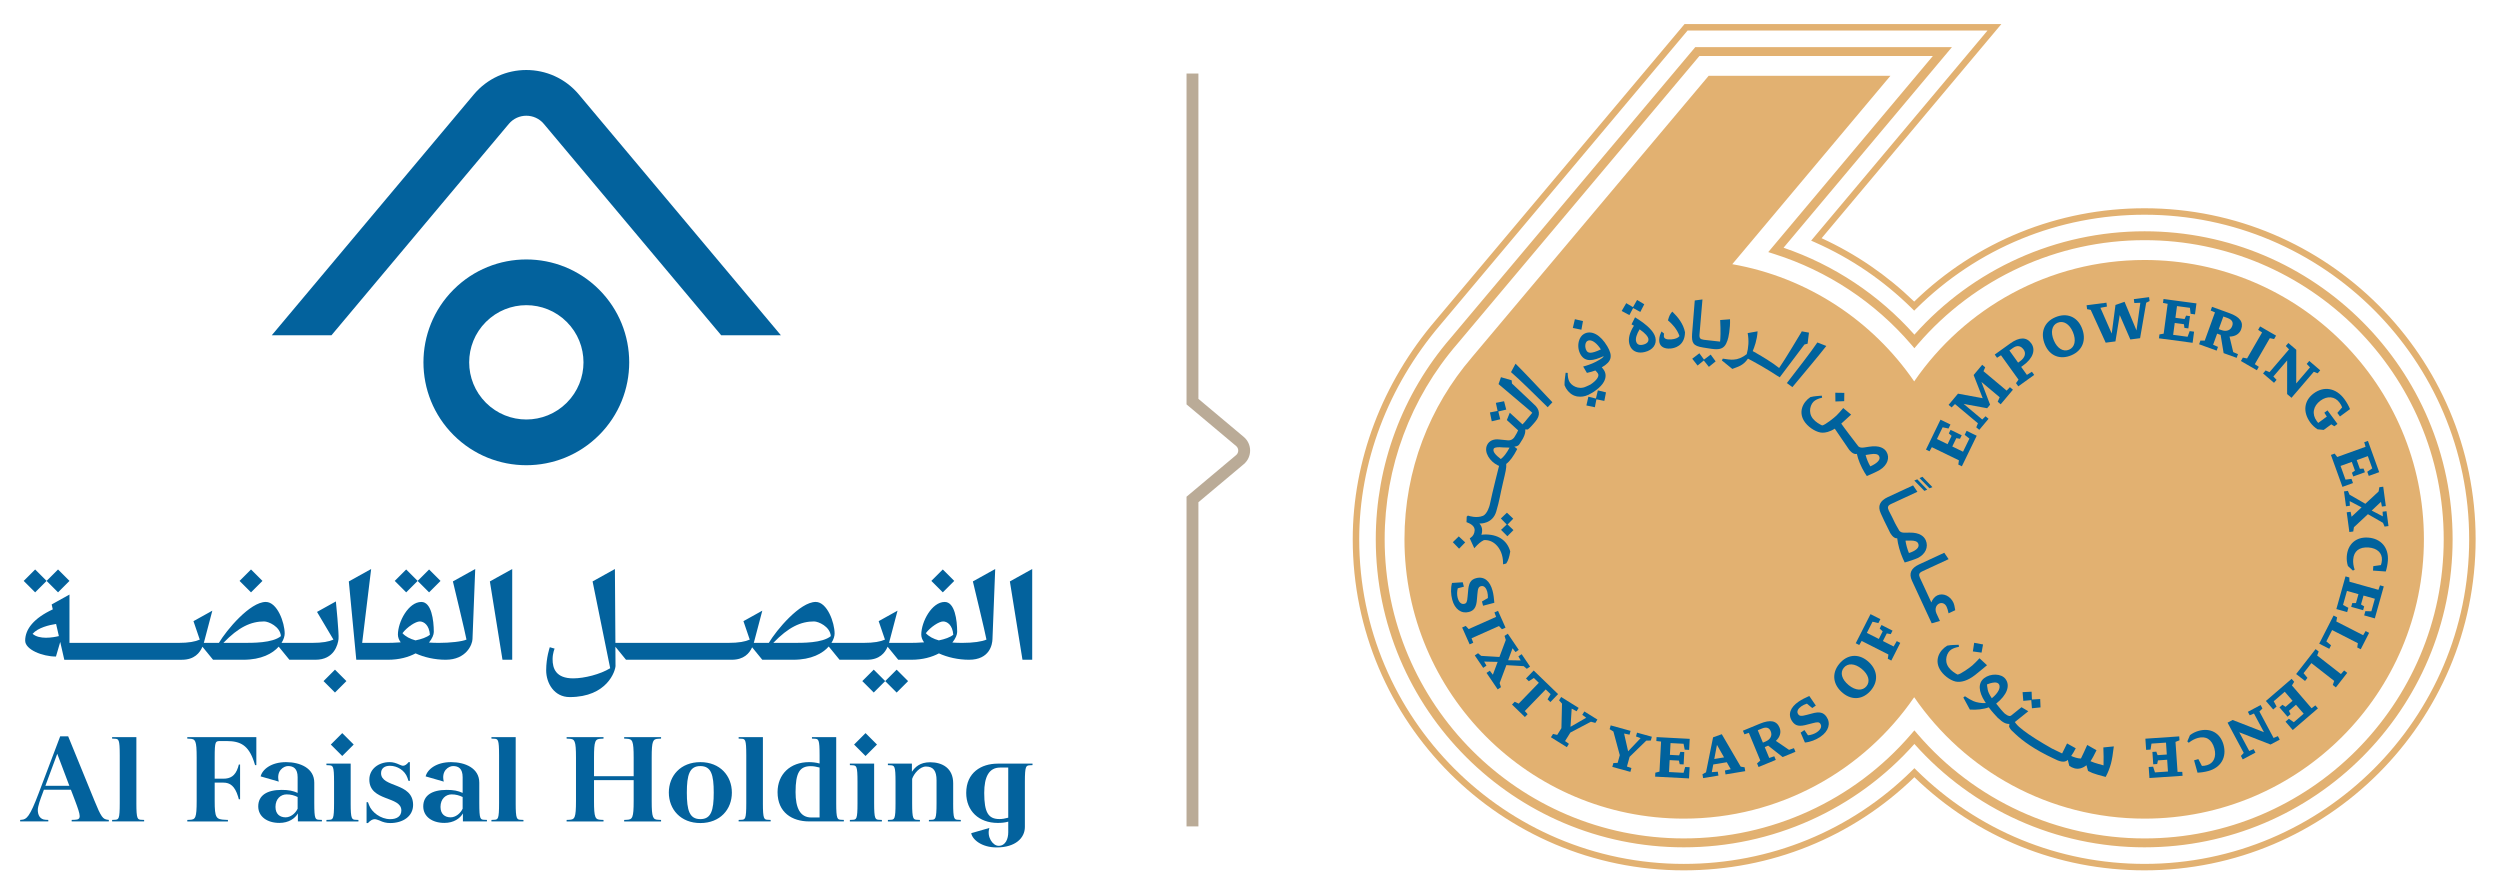 <?xml version="1.0" encoding="UTF-8"?>
<svg id="Logo_Lockup" xmlns="http://www.w3.org/2000/svg" xmlns:xlink="http://www.w3.org/1999/xlink" version="1.1" viewBox="0 0 2693.69 959.64">
  <!-- Generator: Adobe Illustrator 29.8.1, SVG Export Plug-In . SVG Version: 2.1.1 Build 2)  -->
  <defs>
    <style>
      .st0 {
        fill: url(#linear-gradient2);
      }

      .st1 {
        fill: url(#linear-gradient1);
      }

      .st2 {
        fill: #00629d;
      }

      .st3 {
        fill: #03629d;
      }

      .st4 {
        fill: url(#linear-gradient);
      }

      .st5 {
        fill: #e2b171;
      }

      .st6 {
        fill: #baab97;
      }
    </style>
    <linearGradient id="linear-gradient" x1="2104.8" y1="310.17" x2="2104.8" y2="310.17" gradientTransform="translate(0 957.46) scale(1 -1)" gradientUnits="userSpaceOnUse">
      <stop offset="0" stop-color="#b58d5b"/>
      <stop offset=".28" stop-color="#907140"/>
      <stop offset=".42" stop-color="#be965d"/>
      <stop offset=".56" stop-color="#e5b576"/>
      <stop offset=".63" stop-color="#f4c280"/>
      <stop offset=".71" stop-color="#e2b374"/>
      <stop offset=".88" stop-color="#b58f57"/>
      <stop offset="1" stop-color="#907140"/>
    </linearGradient>
    <linearGradient id="linear-gradient1" x1="2059.06" y1="355.47" x2="2059.06" y2="355.47" gradientTransform="translate(0 957.46) scale(1 -1)" gradientUnits="userSpaceOnUse">
      <stop offset="0" stop-color="#b58d5b"/>
      <stop offset=".28" stop-color="#907140"/>
      <stop offset=".42" stop-color="#be965d"/>
      <stop offset=".56" stop-color="#e5b576"/>
      <stop offset=".63" stop-color="#f4c280"/>
      <stop offset=".71" stop-color="#e2b374"/>
      <stop offset=".88" stop-color="#b58f57"/>
      <stop offset="1" stop-color="#907140"/>
    </linearGradient>
    <linearGradient id="linear-gradient2" x1="1652.68" y1="501.33" x2="1652.68" y2="501.33" gradientTransform="translate(0 957.46) scale(1 -1)" gradientUnits="userSpaceOnUse">
      <stop offset="0" stop-color="#b58d5b"/>
      <stop offset=".28" stop-color="#907140"/>
      <stop offset=".42" stop-color="#be965d"/>
      <stop offset=".56" stop-color="#e5b576"/>
      <stop offset=".63" stop-color="#f4c280"/>
      <stop offset=".71" stop-color="#e2b374"/>
      <stop offset=".88" stop-color="#b58f57"/>
      <stop offset="1" stop-color="#907140"/>
    </linearGradient>
  </defs>
  <g>
    <g>
      <path class="st3" d="M101.37,861.74l-27.9-68.33h-8.63l-23.04,60.92c-9.84,26.15-13.21,28.57-18.61,28.97l-1.48.14v1.62h30.33v-1.62l-2.83-.14c-6.19-.26-8.49-5.23-8.49-10.48,0-4.07,2.78-11.76,4.93-17.41l1.66-4.49h29.08l4.48,11.75c6.34,16.85,7.01,20.36-.13,20.62l-3.51.14v1.62h40.03v-1.62l-1.08-.14c-5.25-.66-7.01-2.29-14.83-21.56h.02ZM74.73,846.69h-25.84l12.8-34.53,13.04,34.53h0Z"/>
      <path class="st3" d="M146.94,865.39v-71.16h-26.14v1.6l2.7.14c4.45.14,5.53.54,5.53,17.93v51.49c0,17.38-1.08,17.78-5.53,17.92l-2.7.14v1.62h34.5v-1.62l-2.7-.14c-4.45-.14-5.67-.54-5.67-17.92h0Z"/>
      <path class="st3" d="M201.81,795.84l2.82.14c5.93.28,7.28,1.89,7.28,20.35v46.64c0,18.47-1.35,20.08-7.28,20.35l-2.82.14v1.62h43.79v-1.62l-2.82-.14c-9.98-.4-11.46-1.88-11.46-20.35v-19.71h9.43c7.15,0,12.27,3.68,15.77,15l.82,2.96h1.34v-37.46h-1.34l-.82,2.96c-3.1,9.7-8.63,12.3-15.77,12.3h-9.43v-22.69c0-18.19.8-17.85,6.47-17.85h6.61c14.82,0,23.18,4.79,28.97,21.36l1.48,4.59h1.35v-30.19h-74.4v1.6h.01Z"/>
      <path class="st3" d="M377.85,865.39v-42.6h-26.14v1.63l2.7.13c4.45.28,5.53.54,5.53,17.93v22.92c0,17.38-1.08,17.78-5.53,17.92l-2.7.14v1.62h34.5v-1.62l-2.7-.14c-4.45-.14-5.67-.54-5.67-17.92h.01Z"/>
      <rect class="st3" x="360.04" y="793.52" width="17.44" height="17.44" transform="translate(-459.26 495.72) rotate(-45)"/>
      <path class="st3" d="M410.59,833.08c0-4.99,3.5-7.96,9.57-7.96,7.71,0,16.07,4.82,18.89,13.04l1.08,3.23h1.49v-20.21h-1.35c-2.02,2.56-4.17,3.9-5.93,3.9-1.22,0-2.29-.54-3.64-1.08-4.05-1.88-7.15-2.82-10.92-2.82-11.72,0-21.83,7.27-21.83,18.86,0,23.72,34.5,17.53,34.5,33.15,0,6.34-4.85,9.44-12,9.44-10.41,0-20-7.63-22.78-15.08l-1.22-3.23h-1.48v22.5h1.48c2.57-2.83,4.99-4.17,7.28-4.17,1.48,0,2.96.66,4.99,1.34,4.17,2.02,7.67,2.83,11.72,2.83,13.74,0,24.66-7.28,24.66-19.55,0-24.66-34.52-18.29-34.52-34.19h.01Z"/>
      <path class="st3" d="M516.42,865.39v-22.12c0-15.62-15.23-22.09-30.47-22.09-16.04,0-25.52,7.96-27.34,15.36l19.56,5.63c-2.96-11.75,5.33-16.76,9.98-16.76,5.8,0,10.34,2.63,10.34,12.06v16.85c-5.12-2.29-9.7-3.23-17.25-3.23-15.77,0-25.2,5.93-25.2,17.79,0,11.05,9.7,17.79,22.78,17.79,10.25,0,16.98-4.99,19.95-10.24v8.63h25.88v-1.62l-2.7-.14c-4.45-.14-5.53-.54-5.53-17.92h0ZM498.49,871.37c-2.56,5.39-7.81,9.29-12.94,9.29-6.07,0-10.92-3.38-10.92-11.23,0-8.86,5.8-13.5,12-13.5,4.59,0,8.22,1.08,11.86,2.82v12.62h0Z"/>
      <path class="st3" d="M338.62,865.39v-22.12c0-15.62-15.23-22.09-30.47-22.09-16.04,0-25.52,7.96-27.34,15.36l19.56,5.63c-2.96-11.75,5.33-16.76,9.98-16.76,5.8,0,10.34,2.63,10.34,12.06v16.85c-5.12-2.29-9.7-3.23-17.25-3.23-15.77,0-25.2,5.93-25.2,17.79,0,11.05,9.7,17.79,22.78,17.79,10.25,0,16.98-4.99,19.95-10.24v8.63h25.88v-1.62l-2.7-.14c-4.45-.14-5.53-.54-5.53-17.92h0ZM320.69,871.37c-2.56,5.39-7.81,9.29-12.94,9.29-6.07,0-10.92-3.38-10.92-11.23,0-8.86,5.8-13.5,12-13.5,4.59,0,8.22,1.08,11.86,2.82v12.62h0Z"/>
      <path class="st3" d="M555.65,865.39v-71.16h-26.14v1.6l2.7.14c4.45.14,5.53.54,5.53,17.93v51.49c0,17.38-1.08,17.78-5.53,17.92l-2.7.14v1.62h34.5v-1.62l-2.7-.14c-4.45-.14-5.67-.54-5.67-17.92h.01Z"/>
      <path class="st3" d="M672.52,795.84l2.82.14c6.07.28,7.42,1.89,7.42,20.35v19.99h-42.73v-19.99c0-18.45,1.34-20.07,7.41-20.35l2.83-.14v-1.6h-39.76v1.6l2.82.14c5.93.28,7.28,1.89,7.28,20.35v46.64c0,18.47-1.35,20.08-7.28,20.35l-2.82.14v1.62h39.76v-1.62l-2.83-.14c-6.07-.26-7.41-1.88-7.41-20.35v-22.41h42.73v22.41c0,18.47-1.35,20.08-7.42,20.35l-2.82.14v1.62h39.76v-1.62l-2.83-.14c-5.93-.26-7.27-1.88-7.27-20.35v-46.64c0-18.45,1.34-20.07,7.27-20.35l2.83-.14v-1.6h-39.76v1.6Z"/>
      <path class="st3" d="M754.61,821.19c-21.29,0-33.96,14.68-33.96,32.75s12.68,32.88,33.96,32.88,33.96-14.69,33.96-32.76-12.66-32.87-33.96-32.87ZM754.61,882.58c-11.72,0-14.56-9.38-14.56-28.52s2.83-28.63,14.56-28.63,14.42,9.37,14.42,28.63-2.82,28.52-14.42,28.52Z"/>
      <path class="st3" d="M822.01,865.39v-71.16h-26.14v1.6l2.7.14c4.45.14,5.53.54,5.53,17.93v51.49c0,17.38-1.08,17.78-5.53,17.92l-2.7.14v1.62h34.5v-1.62l-2.7-.14c-4.45-.14-5.67-.54-5.67-17.92h.01Z"/>
      <path class="st3" d="M901,865.39v-71.16h-26.14v1.6l2.7.14c4.45.14,5.53.54,5.53,17.93v8.76c-3.91-1.08-7.82-1.48-11.32-1.48-20.36,0-33.96,13.06-33.96,32.35,0,21.96,15.76,31.53,33.96,31.53h37.46v-1.62l-2.7-.14c-4.31-.14-5.53-.54-5.53-17.92h0ZM883.08,880.82h-8.9c-12,0-16.98-10.18-16.98-27.29,0-21.04,4.44-28.01,16.44-28.01,2.97,0,5.93.54,9.44,1.49v53.81Z"/>
      <rect class="st3" x="923.87" y="793.52" width="17.44" height="17.44" transform="translate(-294.12 894.41) rotate(-45)"/>
      <path class="st3" d="M941.86,865.39v-42.6h-26.15v1.63l2.7.13c4.45.28,5.53.54,5.53,17.93v22.92c0,17.38-1.08,17.78-5.53,17.92l-2.7.14v1.62h34.5v-1.62l-2.7-.14c-4.44-.14-5.65-.54-5.65-17.92h0Z"/>
      <path class="st3" d="M1027.03,865.39v-21.44c0-16.17-11.58-22.64-24.8-22.64-11.18,0-16.27,5.32-19.67,10.24v-8.76h-25.88v1.63l2.7.13c4.45.28,5.53.54,5.53,17.93v22.92c0,17.38-1.08,17.78-5.53,17.92l-2.7.14v1.62h34.5v-1.62l-2.7-.14c-4.45-.14-5.67-.54-5.67-17.92v-26.19c1.97-5.82,8.42-13.3,14.89-13.3,7.95,0,11.4,4.71,11.4,14.81v24.67c0,17.38-1.22,17.78-5.53,17.92l-2.7.14v1.62h34.36v-1.62l-2.7-.14c-4.45-.14-5.53-.54-5.53-17.92h.03Z"/>
      <path class="st3" d="M1075.04,822.79c-17.79,0-33.96,9.7-33.96,31.54,0,19.41,13.6,32.35,33.96,32.35,3.77,0,7.41-.28,11.32-1.35v11.47c0,6.81-2.73,14.56-10.35,14.56-6.36,0-13.04-9.69-9.98-19.26l-19.56,5.63c1.12,6.62,10.91,15.36,27.34,15.36,20.22,0,30.47-10.09,30.47-22.09v-48.53c0-17.39,1.22-17.65,5.53-17.93l2.7-.13v-1.63h-37.47ZM1086.36,881.04c-3.51.94-6.34,1.48-9.44,1.48-12,0-16.44-7.02-16.44-28.18,0-17.11,4.98-27.31,17.11-27.31h8.76v54.01h0Z"/>
      <polygon class="st3" points="1112.18 710.87 1112.18 613.1 1088.11 626.47 1101.69 710.87 1112.18 710.87"/>
      <path class="st3" d="M663.19,717.04c0-1.51-.05-9.4-.12-20.2l11.44,14.03h113.91c13.15,0,19.05-6.97,21.99-13.41l10.94,13.41h33.28c19.78,0,31.81-6.86,38.31-14.28l11.65,14.28h29.54c13.58,0,19.42-7.43,22.26-14.03l11.45,14.03h14.15c12.19,0,22.06-2.84,29.68-6.86,9.18,4.19,20.72,6.86,32.41,6.86,22.35,0,25.14-16.51,25.29-22.27.16-5.92,2.94-75.51,2.94-75.51l-24.06,13.37s13.8,57.29,14.64,62.69c-4.83,2.13-14.18,3.54-26.13,3.54-3.74,0-7.27-.12-10.61-.36,3.45-4.33,5.17-8.51,5.17-11.39,0-12.97-2.58-32.36-13.42-32.36-13.88,0-25.25,21.36-25.25,35.19,0,2.84,1.09,5.66,3.01,8.34-5.75.44-11.08.58-14.9.58h-22.86c.48-1.63.81-3.05,1.09-4.09,1.48-5.57,8.08-30.63,8.08-30.63l-20.33,11.3,6.78,19.88c-4.83,2.13-11.55,3.54-23.5,3.54h-34.16c2.36-3.77,3.4-7.4,3.4-10.07,0-11.76-7.97-34.05-20.35-34.05-16.98,0-42.17,30.08-50.55,44.12h-16.17c.48-1.63.81-3.05,1.09-4.09,1.48-5.57,8.08-30.63,8.08-30.63l-20.33,11.3,6.78,19.88c-4.83,2.13-11.55,3.54-23.5,3.54h-121.24c-.2-30.81-.53-79.6-.53-79.6l-24.06,13.37,18.97,93.53c-10.76,6.6-27.92,10.92-39.87,10.92-18.37,0-22.31-10.39-22.18-20.93.08-6.38,2.17-11.13,2.17-11.13l-5.19-1.5s-3.9,11.07-3.9,24.91,8.64,28.82,25.32,28.82c40.49,0,49.43-28.29,49.43-34.05h-.04ZM997.56,682.23c5.06-6.7,14.25-12.64,18.64-12.64s10.16,3.83,10.93,14.33c-3.42,2.82-9.13,4.76-15.55,6.08-5.96-1.66-10.71-4.16-14.02-7.77ZM877.2,669.59c4.39,0,17.22,5.34,17.98,15.83-9.15,7.55-30.13,7.27-41.79,7.27h-20.19c16.4-17.03,29.65-23.11,44-23.11h0Z"/>
      <polygon class="st3" points="551.9 710.87 551.9 613.1 527.83 626.47 541.41 710.87 551.9 710.87"/>
      <path class="st3" d="M388.02,710.87h30.07c12.19,0,22.06-2.84,29.68-6.86,9.18,4.19,20.72,6.86,32.41,6.86,22.35,0,28.77-16.51,28.92-22.27.16-5.92,2.94-75.51,2.94-75.51l-24.06,13.37s13.8,57.29,14.64,62.69c-4.83,2.13-17.81,3.54-29.77,3.54-3.74,0-7.27-.12-10.61-.36,3.45-4.33,5.17-8.51,5.17-11.39,0-12.97-2.58-32.36-13.42-32.36-13.88,0-25.25,21.36-25.25,35.19,0,2.84,1.09,5.66,3.01,8.34-5.75.44-11.08.58-14.9.58h-26.62l9.67-79.6-24.06,13.37,8.04,84.41h4.14,0ZM433.65,682.23c5.06-6.7,14.25-12.64,18.64-12.64s10.16,3.83,10.93,14.33c-3.42,2.82-9.13,4.76-15.55,6.08-5.96-1.66-10.71-4.16-14.02-7.77Z"/>
      <path class="st3" d="M218.11,696.83l11.46,14.04h32.56c19.64,0,31.63-6.76,38.16-14.12l11.52,14.12h28.09c20.35,0,24.16-16.54,24.85-22.27.66-5.46-2.84-40.58-2.84-40.58l-20.33,11.3,17.69,29.84c-4.83,2.13-11.55,3.54-23.5,3.54h-32.43c2.36-3.77,3.4-7.4,3.4-10.07,0-11.76-7.97-34.05-20.35-34.05-16.98,0-42.17,30.08-50.54,44.12h-16.24c.48-1.63.81-3.05,1.09-4.09,1.48-5.57,8.08-30.63,8.08-30.63l-20.33,11.3,6.78,19.88c-4.83,2.13-11.55,3.54-23.5,3.54h-116.89v-52.08l-19.19,10.66,1.21,5.3c-20.18,9.41-29.75,21.15-29.75,33.7,0,9.68,18.61,17.12,33.17,17.12l4.6-15.73,4.39,19.21h126.58c13.59,0,19.43-7.44,22.27-14.04h0ZM284.69,669.59c4.39,0,17.22,5.34,17.98,15.83-9.15,7.55-30.13,7.27-41.79,7.27h-20.19c16.4-17.03,29.65-23.11,44-23.11h0ZM35.11,682.94c5.83-6.67,17.83-9.5,25.33-10.65l2.99,13.09c-6.64,1.58-20.93,3.97-28.32-2.44Z"/>
      <rect class="st3" x="1007.12" y="617.19" width="17.44" height="17.44" transform="translate(-145.06 901.63) rotate(-45)"/>
      <rect class="st3" x="957.38" y="725.17" width="17.44" height="17.44" transform="translate(-235.97 898.09) rotate(-45)"/>
      <rect class="st3" x="352.2" y="725.14" width="17.44" height="17.44" transform="translate(-413.21 470.15) rotate(-45)"/>
      <rect class="st3" x="932.71" y="725.13" width="17.44" height="17.44" transform="translate(-243.17 880.63) rotate(-45)"/>
      <rect class="st3" x="453.6" y="617.19" width="17.44" height="17.44" transform="translate(-307.17 510.24) rotate(-45)"/>
      <rect class="st3" x="428.94" y="617.2" width="17.44" height="17.44" transform="translate(-314.41 492.8) rotate(-45)"/>
      <rect class="st3" x="53.81" y="617.19" width="17.44" height="17.44" transform="translate(-424.27 227.54) rotate(-45)"/>
      <rect class="st3" x="29.14" y="617.2" width="17.44" height="17.44" transform="translate(-431.5 210.1) rotate(-45)"/>
      <rect class="st3" x="261.74" y="617.2" width="17.44" height="17.44" transform="translate(-363.38 374.57) rotate(-45)"/>
    </g>
    <g>
      <path class="st3" d="M488.72,468.8c43.29,43.29,113.49,43.29,156.78,0,43.29-43.29,43.29-113.48,0-156.78-43.29-43.29-113.48-43.29-156.78,0-43.29,43.29-43.29,113.48,0,156.78ZM523.56,346.86c24.05-24.05,63.05-24.05,87.1,0s24.05,63.05,0,87.1c-24.05,24.05-63.05,24.05-87.1,0s-24.05-63.05,0-87.1Z"/>
      <path class="st3" d="M777.08,361.25l-191.1-227.75c-9.85-11.73-27.9-11.73-37.74,0l-191.1,227.75h-64.32L510.49,101.83c29.54-35.2,83.69-35.2,113.23,0l217.68,259.42h-64.32,0Z"/>
    </g>
  </g>
  <path class="st6" d="M1340.11,470.76l-48.85-40.99V79.21h-12.8v356.52l53.42,44.83c3.05,2.56,3.05,7.25,0,9.8l-53.42,44.83v355.26h12.8v-349.3l48.85-40.99c9.14-7.67,9.14-21.73,0-29.4h0Z"/>
  <g>
    <path class="st5" d="M2310.74,280.13c-103.06,0-194.01,51.81-248.25,130.8-44.86-65.33-114.83-112.06-196-126.27l170.38-202.98h-195.84l-255.38,303.64h.03c-45.13,52.62-72.4,121.01-72.4,195.77,0,166.22,134.75,300.96,300.96,300.96,103.06,0,194.01-51.81,248.25-130.8,54.25,78.99,145.19,130.8,248.25,130.8,166.22,0,300.96-134.75,300.96-300.96s-134.75-300.96-300.96-300.96h0Z"/>
    <g>
      <path class="st5" d="M2310.74,937.78c-93.22,0-181.16-35.61-248.03-100.35-66.66,64.74-154.76,100.35-248.47,100.35-196.68,0-356.7-160.01-356.7-356.69,0-84.71,31.73-168.51,89.35-235.97L1815.05,25.94h341.36l-193.67,230.73c36.93,16.93,70.46,39.87,99.76,68.28,66.9-64.88,154.92-100.56,248.25-100.56,196.68,0,356.69,160.01,356.69,356.69s-160.01,356.69-356.69,356.69h-.01ZM2062.7,827.66l2.45,2.42c65.86,64.96,153.08,100.74,245.59,100.74,192.84,0,349.73-156.89,349.73-349.73s-156.89-349.73-349.73-349.73c-92.63,0-179.92,35.85-245.8,100.95l-2.45,2.42-2.45-2.42c-30.37-30.01-65.48-53.95-104.35-71.16l-4.23-1.87,190.01-226.36h-323.17l-266.67,317.42h0c-56.17,66.07-87.1,147.99-87.1,230.76,0,192.84,156.89,349.73,349.73,349.73,93.02,0,180.39-35.77,246.02-100.73l2.45-2.42-.03-.02Z"/>
      <path class="st5" d="M2310.74,912.97c-94.93,0-185.01-40.52-248.03-111.37-62.93,70.84-153.17,111.37-248.47,111.37-183,0-331.88-148.88-331.88-331.88,0-79.74,28.7-156.82,80.81-217.05L1826.62,50.76h276.56l-181.44,216.16c54.38,18.57,102.9,50.8,140.98,93.66,63.02-70.85,153.1-111.37,248.03-111.37,183,0,331.88,148.88,331.88,331.88s-148.88,331.88-331.88,331.88h-.01ZM2062.7,786.97l3.63,4.22c61.35,71.3,150.43,112.19,244.41,112.19,177.72,0,322.3-144.58,322.3-322.3s-144.58-322.3-322.3-322.3c-93.98,0-183.06,40.89-244.41,112.19l-3.63,4.22-3.63-4.23c-38.99-45.38-89.82-78.98-147.01-97.16l-6.81-2.17,177.37-211.31h-251.55l-260.64,309.94c-50.62,58.49-78.5,133.36-78.5,210.81,0,177.72,144.58,322.3,322.3,322.3,94.35,0,183.59-40.89,244.83-112.18l3.63-4.23h.01Z"/>
    </g>
    <path class="st4" d="M2104.8,647.29"/>
    <g>
      <polygon class="st2" points="1759.65 331.91 1767.4 336.1 1771.66 327.82 1763.91 323.21 1759.49 330.96 1752.24 326.65 1747.33 335.07 1755.61 339.55 1759.65 331.91"/>
      <path class="st2" d="M1931.24,417.14c14.6-17.52,27.81-33.17,36.55-44.37l-9.62-3.78c-8.28,12.23-20.72,27.84-32.87,43.75l5.95,4.4h-.01Z"/>
      <path class="st2" d="M1797.68,375.59c.74.02,1.52,0,2.33-.06,3.59-.29,15.33-2.37,15.54-17.52-1.66-8.99-7.85-16.55-12.75-21.3l-.97-.94-.87,1.03c-1.51,1.77-2.64,4.2-3.57,7.64l-.21.77.61.52c3.33,2.85,9.22,8.71,11.82,16.41-1.71,2.06-4.63,3.23-8.92,3.57-2.34.18-4.22.03-5.56-.47-1.52-.56-2.28-1.53-2.4-3.05-.05-.66-.01-1.3.14-1.97l.15-.73-2.73-2.34-.72,1.47c-1.6,3.25-1.97,6.86-1.8,8.97.39,4.93,4.04,7.83,9.9,8.02v-.02Z"/>
      <polygon class="st2" points="1987.08 432.26 1987.21 423.31 1977.49 423.16 1977.62 432.58 1987.08 432.26"/>
      <path class="st2" d="M1855.27,388.37l11.26,9.14c5.39-2.26,11.44-3.08,16.86-11.09l1.96,1.05h0l1.93,1.03.02-.03c6.69,3.51,14.59,8.23,20.66,11.98,2.98,2.06,9.65,6.08,9.65,6.08l22.7-30.12h0s3.93-5.22,3.93-5.22l3.4-.88,1.47-11.91-7.76-1.4c-.13.29-.31.64-.47.96-.66,1.12-18.38,30.83-23.92,38.54-7.24-5.88-18.72-12.67-24.64-16.04l.04-.07-3.87-2.07c1.69-3.97,4.76-12.06,5.24-21.32l-10.68,1.89c1.51,7.94.94,15.82-1.02,22.72-4.94,3.84-9.73,5.66-14.01,5.85-3.02.34-8.33-.44-11.74-1.03l-1.03,1.94h.02Z"/>
      <polygon class="st2" points="1705.62 345.95 1696.9 343.92 1694.68 353.39 1703.92 355.26 1705.62 345.95"/>
      <path class="st2" d="M1588.87,571.58c-.12,3.21-1.69,6.11-4.22,7.77l-1.03.68,4.9,10.7.34-.39c3.78-4.31,6.71-6.76,10.04-8.38,4.66-.32,9.01,1.25,12.65,4.58,5.01,4.57,7.91,11.79,7.95,19.81v1.7l3.38-.86.28-.41c1.79-2.6,3.15-6.73,4.05-12.29l.05-.29-.08-.28c-3.42-12.04-13.69-18.67-28.55-17.99-.87.04-1.59.22-2.41.31,0,0-.02-.01-.02-.02.42-1.24.73-2.87.77-4.24.11-3.05-.93-5.77-2.91-7.87.31-.01.58-.07.88-.1-.12.03-.2.05-.2.05,0,0,13.45.58,17.41-12.84,3.96-13.41,3.73-16.21,7.56-32.31,2.44-10.28,3.58-14.7,3.24-19.04,3.82-2.83,7.81-8.19,11.86-16.09l-3.15-2.55c1.5-.02,3.6-.57,4.74-1.7.56-.58,1.04-1.44,1.35-1.88,4.43-6.44,6.22-11.16,5.61-14.94h2.87l.33-.24c1.75-1.18,5.75-5.88,5.9-6.05l1.74-2.04c2.97-3.48,4.25-6.76,3.9-10.02-.33-3.15-2.19-6.12-5.66-9.09l-23.33-22.01-.33-3.5-11.53-3.33-2.6,7.44,32.54,27.55c1.66,1.42,3.79,3.33,3.79,3.33,0,0-.97,1.33-2.42,3.04-1.01,1.33-2.31,2.72-2.64,3.13-2.55,3.18-3.65,4.61-5.45,6.36-.2-.19-.41-.39-.62-.58l-13.1-12-3.17,7.91,10.44,9.53c.56.52,1.71,1.55,1.71,1.55-.5,1.51-1.86,3.85-3.66,6.78-.94,1.75-3.25,4.39-7.59,3.97l-8.98-.9c-6.2-.77-10.99,1.39-13.17,5.93-3.75,7.86,3.04,17.82,11.49,21.9v.05l1.39.52s-7.04,27.57-10.06,42.16c0,0-2.36,9.72-7.39,11.74-6.75,2.71-14.67.2-15.93-.24l-.17-.09-.02.02-.06-.02s.04.03.04.04l-1.29,1.18-.2,5.9.88.34c5.46,2.09,8.03,4.91,7.91,8.61h-.05ZM1609.45,483.52c.65-1.37,3.23-1.66,6.42-1.66.71,0,3.15.15,4.08.25l5.71.15c.27.04.56.07.84.1-3.13,5.83-6.28,9.94-9.39,12.24-5.28-3.98-9.15-7.98-7.67-11.09h.01Z"/>
      <path class="st2" d="M1582.62,659.42c5.47-1.42,8.22-4.9,8.77-13.97l.44-5.14c.5-6.46,1.38-8.07,3.89-8.73,3.57-.93,5.83,2.46,6.79,6.11.51,1.98.78,4.26.67,6.64l-6.4,3.77,1.19,4.56,12.15-3.18c-.43-5.08-.85-8.86-1.88-12.82-2.76-10.56-8.97-16-17.7-13.72-5.93,1.55-8.17,5.38-8.76,14.62l-.49,5.25c-.42,5.87-1.28,7.23-3.41,7.78-3.12.81-5.94-1.29-7.32-6.61-.73-2.81-.78-6.7.12-10.1l6.62-1.72-1.25-4.79-11.57.74c-1.5,5.75-1.29,12.19.22,17.96,2.72,10.41,9.87,15.44,17.93,13.34h-.01Z"/>
      <polygon class="st2" points="1624.15 577.79 1630.71 571.15 1624.39 565.14 1630.46 558.87 1623.67 552.41 1617.13 558.63 1623.43 565.13 1617.35 570.9 1624.15 577.79"/>
      <polygon class="st2" points="1607.32 453.94 1616.47 451.76 1614.39 443.37 1622.94 441.34 1620.6 432.32 1611.75 434.06 1613.63 442.77 1605.36 444.4 1607.32 453.94"/>
      <path class="st2" d="M1672.67,433.43c-15.65-16.58-29.62-31.56-39.71-41.57l-4.89,9.1c11.16,9.67,25.18,23.88,39.53,37.84l5.07-5.38h0Z"/>
      <polygon class="st2" points="1578.7 584.42 1571.78 577.96 1565.37 584.19 1572.13 591.19 1578.7 584.42"/>
      <path class="st2" d="M2489.28,455.26c2.28,3.1,4.85,5.39,7.83,7.31l6.63.66,8.15-6,3.29,2.07,3.41-2.52-10.76-14.6-3.41,2.51,2.68,4.17-9.29,6.85c-.57-.66-1.04-1.29-1.55-1.98-5.5-7.46-4.01-16.16,3.95-22.03,7.46-5.49,15.58-4.66,20.52,2.04,1.3,1.77,2.37,3.61,2.86,5.2l-5.17,5.95,2.84,3.86,10.82-7.96c-1.18-3.04-3.51-7.27-6.07-10.75-8.8-11.95-21.84-14.43-33.09-6.14-10.49,7.73-11.91,20.1-3.63,31.35h-.01Z"/>
      <polygon class="st2" points="2445.35 400.99 2441.14 399.14 2438.38 402.36 2450.19 412.48 2452.94 409.26 2449.49 405.68 2464.36 388.33 2464.31 424.59 2469.02 428.62 2493.09 400.55 2497.23 402.23 2499.98 399.01 2488.18 388.9 2485.42 392.11 2488.99 395.79 2474.12 413.14 2474.17 376.89 2465.65 369.58 2462.89 372.8 2466.4 376.43 2445.35 400.99"/>
      <polygon class="st2" points="2431.7 398.92 2433.82 395.25 2429.49 392.39 2445.66 364.37 2450.29 365.32 2452.41 361.65 2435.2 351.72 2433.09 355.39 2437.34 358.21 2421.17 386.22 2416.62 385.32 2414.5 388.99 2431.7 398.92"/>
      <polygon class="st2" points="2548.62 542.82 2531.54 532.97 2529.81 528.92 2525.61 529.48 2527.75 545.52 2531.95 544.95 2531.68 539.92 2544.54 546.68 2533.77 556.76 2532.74 551.43 2528.53 551.99 2531.37 573.24 2535.57 572.68 2536.31 568.07 2551.38 554.02 2567.6 563.34 2569.33 567.39 2573.53 566.82 2571.39 550.79 2567.19 551.35 2567.46 556.38 2555.46 550.14 2565.45 540.73 2566.45 545.82 2570.66 545.26 2567.87 524.41 2563.67 524.96 2562.92 529.5 2548.62 542.82"/>
      <polygon class="st2" points="2518.34 492.4 2515.52 488.73 2511.52 490.17 2523.93 524.59 2535.3 520.49 2533.68 515.98 2527.22 516.81 2521.9 502.04 2534.01 497.68 2537.39 507.06 2534.14 509.39 2535.58 513.38 2548.13 508.86 2546.69 504.87 2542.7 505.14 2539.32 495.76 2551.28 491.45 2556.05 504.67 2550.67 508.28 2552.3 512.78 2563.52 508.74 2551.39 475.06 2547.4 476.5 2548.83 481.4 2518.34 492.4"/>
      <polygon class="st2" points="2364.07 357.38 2359.33 356.75 2357.08 362.86 2341.52 360.79 2343.22 348.02 2353.11 349.34 2353.68 353.3 2357.89 353.86 2359.65 340.63 2355.45 340.07 2353.85 343.74 2343.97 342.42 2345.65 329.81 2359.59 331.67 2360.31 338.1 2365.05 338.74 2366.64 326.9 2331.14 322.18 2330.58 326.37 2335.6 327.36 2331.31 359.51 2326.77 360.33 2326.2 364.53 2362.48 369.37 2364.07 357.38"/>
      <polygon class="st2" points="2125.71 701.91 2135.08 703.18 2136.69 694.38 2127.13 692.6 2125.71 701.91"/>
      <polygon class="st2" points="2106.45 435.37 2131.16 456.09 2129.37 460.43 2132.62 463.15 2142.61 451.24 2139.35 448.52 2135.82 452.01 2115.79 435.21 2141.1 439.85 2144.27 436.06 2134.93 411.52 2154.6 428.02 2152.47 432.88 2155.71 435.6 2168.88 419.91 2165.63 417.18 2162.11 420.89 2137.16 399.97 2139.01 395.79 2135.77 393.07 2126.54 404.07 2136.31 429.06 2109.69 424.16 2099.56 436.25 2102.8 438.98 2106.45 435.37"/>
      <polygon class="st2" points="2189.01 745.29 2179.28 745.77 2180.04 755.15 2188.65 754.37 2189.36 763.14 2198.63 762.2 2198.26 753.18 2189.36 753.72 2189.01 745.29"/>
      <polygon class="st2" points="2081.51 481.82 2110.69 495.99 2110.04 500.57 2113.86 502.42 2129.86 469.5 2118.97 464.21 2116.88 468.52 2121.99 472.57 2115.12 486.71 2103.54 481.07 2107.9 472.1 2111.84 472.79 2113.69 468.98 2101.68 463.14 2099.82 466.96 2102.8 469.62 2098.44 478.6 2087 473.04 2093.15 460.39 2099.48 461.72 2101.58 457.41 2090.84 452.2 2075.19 484.42 2079 486.27 2081.51 481.82"/>
      <polygon class="st2" points="2316.12 324.37 2315.58 320.17 2299.15 322.3 2299.69 326.5 2306.15 326.22 2302.03 356.04 2289.15 325.18 2279.38 328.59 2275.32 359.43 2263.16 331.64 2270.2 330.33 2269.65 326.14 2248.24 328.91 2248.79 333.12 2252.69 333.88 2268.83 369.22 2279.34 367.85 2283.97 339.47 2295.38 365.77 2305.89 364.4 2312.48 326.19 2316.12 324.37"/>
      <polygon class="st2" points="2346.25 831.68 2344.05 799.37 2348.34 797.67 2348.05 793.44 2311.59 795.92 2312.41 807.97 2317.19 807.65 2318.16 801.21 2333.81 800.15 2334.68 812.98 2324.74 813.65 2323.39 809.9 2319.16 810.19 2320.06 823.48 2324.3 823.2 2325.13 819.29 2335.06 818.61 2335.93 831.29 2321.92 832.24 2319.93 826.08 2315.16 826.41 2315.97 838.3 2351.64 835.88 2351.36 831.65 2346.25 831.68"/>
      <polygon class="st2" points="2040.35 696.55 2028.8 690.69 2032.96 682.5 2037.24 683.27 2039.16 679.49 2027.26 673.45 2025.34 677.23 2028.55 680.26 2024.4 688.45 2011.51 681.91 2017.63 669.88 2023.9 671.39 2026.07 667.12 2015.43 661.72 1999.52 693.08 2003.3 694.99 2005.89 690.59 2034.72 705.22 2034.06 709.82 2037.84 711.74 2047.5 692.7 2043.72 690.78 2040.35 696.55"/>
      <polygon class="st2" points="1615.12 674.54 1618.29 678.01 1622.17 676.29 1614.08 658.15 1610.22 659.87 1612.01 664.66 1582.46 677.82 1579.31 674.41 1575.43 676.13 1583.51 694.28 1587.39 692.55 1585.57 687.7 1615.12 674.54"/>
      <path class="st2" d="M2369.01,787.47c-3.63,1.01-6.62,2.57-9.38,4.65l-2.85,6.74,1.54,1.44c3.13-2.5,6.4-4.22,9.8-5.17,8.77-2.44,15.1,1.58,17.79,11.26,2.48,8.92-.66,16.06-8,18.1-1.97.55-3.84.83-5.4.77l-3.83-7.32-4.61,1.29,3.7,13.3c3.16-.07,7.78-.7,11.79-1.81,13.52-3.76,19.95-14.91,16.21-28.37-3.48-12.54-13.99-18.42-26.77-14.87h.01Z"/>
      <polygon class="st2" points="2449.72 795.14 2434.47 766.63 2437.72 763.38 2435.73 759.65 2422.02 766.97 2424.02 770.71 2428.6 768.79 2439.36 788.92 2405.62 775.74 2400.15 778.66 2417.58 811.25 2414.51 814.49 2416.5 818.22 2430.21 810.9 2428.21 807.16 2423.49 809.16 2412.72 789.02 2446.46 802.21 2456.36 796.92 2454.37 793.18 2449.72 795.14"/>
      <polygon class="st2" points="2546.26 684.42 2517.34 669.65 2518.15 665.14 2514.38 663.21 2498.9 693.53 2509.73 699.06 2511.65 695.28 2506.57 691.1 2512.81 678.87 2540.54 693.03 2539.87 697.62 2543.65 699.55 2552.66 681.87 2548.89 679.95 2546.26 684.42"/>
      <path class="st2" d="M2551.58,579.25c-12.99-.93-22.05,7-22.99,20.22-.26,3.76.21,7.09,1.23,10.39l5.39,4.94,1.87-.96c-1.3-3.79-1.82-7.44-1.57-10.97.65-9.07,6.56-13.69,16.57-12.97,9.24.66,14.91,6.02,14.37,13.61-.14,2.04-.51,3.9-1.09,5.35l-8.18,1.15-.34,4.77,13.77.99c1.01-3,1.96-7.57,2.26-11.72,1-14-7.35-23.8-21.27-24.8h-.02Z"/>
      <polygon class="st2" points="2562.7 635.52 2531.49 626.78 2531.32 622.18 2527.23 621.03 2517.37 656.25 2529.02 659.51 2530.3 654.89 2524.56 651.82 2528.79 636.7 2541.18 640.18 2538.5 649.77 2534.5 649.8 2533.36 653.88 2546.21 657.47 2547.35 653.39 2543.94 651.3 2546.63 641.7 2558.87 645.13 2555.08 658.66 2548.62 658.48 2547.32 663.08 2558.81 666.3 2568.46 631.84 2564.38 630.69 2562.7 635.52"/>
      <polygon class="st2" points="2490.67 763.13 2469.51 738.56 2471.92 734.63 2469.16 731.42 2441.44 755.28 2449.32 764.44 2452.95 761.31 2449.88 755.57 2461.77 745.33 2470.17 755.09 2462.62 761.6 2459.28 759.4 2456.06 762.17 2464.77 772.27 2467.98 769.51 2466.31 765.88 2473.86 759.37 2482.16 769 2471.52 778.18 2466.23 774.44 2462.6 777.56 2470.38 786.61 2497.51 763.25 2494.74 760.04 2490.67 763.13"/>
      <polygon class="st2" points="2522.3 726.29 2496.68 706.29 2498.33 702 2494.99 699.4 2474.04 726.25 2483.63 733.73 2486.23 730.39 2482.03 725.32 2490.48 714.49 2515.04 733.66 2513.52 738.05 2516.85 740.65 2529.08 725 2525.74 722.4 2522.3 726.29"/>
      <path class="st2" d="M2140.98,716.78l-8.12-7.52c-3.1,3.37-5.34,5.59-7.72,7.73-2.01,1.82-13.12,9.9-15.99,9.83-2.7-1.5-6.64-3.84-9.51-7.76-5.35-7.32-1.75-16.54,3.04-19.36,2.23-1.31,4.49-2.1,8.02-2.73l-.22-2.23c-4.65.28-7.48,0-12.36.93-8.5,5-14.71,16.06-6.87,27.33,4.34,6.23,12.44,11.46,17.99,11.64,3.95.22,10.3-.68,18.78-7.26,3.9-3.02,8.16-6.71,12.95-10.61h.01Z"/>
      <polygon class="st2" points="1719.57 429.43 1711.43 427.44 1709.3 436.87 1718.43 438.81 1720.09 430.24 1728.63 431.97 1730.41 422.76 1721.64 420.62 1719.57 429.43"/>
      <polygon class="st2" points="1704.86 770.17 1709.08 773.36 1692.19 783.1 1693.46 763.53 1698.73 766.36 1700.97 762.75 1682.11 751 1679.87 754.6 1683.03 758.15 1682.39 784.58 1677.86 791.84 1673.34 790.79 1671.1 794.38 1688.23 805.05 1690.47 801.46 1686.31 798.49 1692.04 789.29 1714.19 777.64 1718.93 778.93 1721.17 775.33 1707.1 766.58 1704.86 770.17"/>
      <polygon class="st2" points="1641.75 717.77 1645.11 720.63 1648.62 718.25 1639.55 704.85 1636.03 707.22 1638.53 711.61 1624.99 711.38 1629.74 698.48 1632.91 702.61 1636.42 700.22 1624.62 682.79 1621.1 685.17 1622.46 689.56 1615.6 707.87 1595.91 706.68 1592.56 703.82 1589.04 706.2 1598.12 719.6 1601.63 717.23 1599.14 712.84 1613.68 713.16 1608.52 726.99 1605.22 722.67 1601.7 725.05 1613.73 742.81 1617.24 740.43 1615.84 735.98 1623.07 716.67 1641.75 717.77"/>
      <polygon class="st2" points="1762.74 793.5 1767.69 795.35 1754.25 809.49 1749.92 790.37 1755.78 791.58 1756.9 787.49 1735.48 781.58 1734.35 785.67 1738.39 788.16 1745.28 813.69 1743 821.95 1738.36 822.21 1737.23 826.31 1756.69 831.67 1757.82 827.58 1752.99 825.92 1755.86 815.47 1773.8 798.02 1778.72 797.91 1779.84 793.82 1763.87 789.41 1762.74 793.5"/>
      <polygon class="st2" points="1652.51 722.47 1644.21 731.04 1647.26 733.99 1652.7 730.5 1658.06 735.69 1636.34 758.15 1632.1 756.1 1629.15 759.15 1643.03 772.57 1645.98 769.52 1642.92 766.13 1665.45 742.83 1670.75 747.96 1667.46 753.51 1670.51 756.46 1678.8 747.88 1652.51 722.47"/>
      <polygon class="st2" points="1841.28 395.28 1848.56 389.36 1843.22 382.08 1836.02 387.46 1831.03 380.64 1823.34 386.51 1829.09 393.86 1835.8 388.41 1841.28 395.28"/>
      <path class="st2" d="M1951.97,768.88l-5,1.32c-6.25,1.71-8.06,1.42-9.52-.72-2.09-3.04.34-6.32,3.45-8.44,1.69-1.16,3.74-2.18,6.02-2.89l5.71,4.75,3.89-2.67-7.09-10.36c-4.63,2.12-8.05,3.8-11.42,6.1-9.01,6.17-12.03,13.84-6.94,21.29,3.46,5.06,7.83,5.88,16.72,3.31l5.1-1.3c5.67-1.59,7.24-1.23,8.48.58,1.81,2.66.79,6.02-3.75,9.12-2.4,1.64-6.04,2.99-9.55,3.29l-3.85-5.64-4.09,2.79,4.62,10.64c5.91-.53,11.9-2.9,16.82-6.27,8.88-6.07,11.2-14.5,6.5-21.37-3.18-4.67-7.38-6.07-16.1-3.53h0Z"/>
      <path class="st2" d="M1834.88,374.42l8.9,1.39c1.55.3,4.57.47,5.84.47,7.67,0,10.04-4.68,11.65-9.38,1.13-2.76,3.15-13.14,2.78-22.88l-10.63.82.07,1.22c.57,9.99.26,19.79-.17,22.01,0,0-16-1.73-17.49-1.95-1.99-.28-3.23-.79-3.89-1.53-.69-.77-.94-2.13-.78-4.28l3.19-37.66-8.3,1.1-2.87,35.99c-.59,9.61.97,13.02,11.72,14.67h-.02Z"/>
      <polygon class="st2" points="1813.99 801.4 1815.23 807.75 1820 808.01 1820.63 796.09 1784.9 794.21 1784.67 798.44 1789.76 799.02 1788.05 831.39 1783.58 832.56 1783.36 836.8 1819.88 838.72 1820.52 826.66 1815.74 826.4 1813.99 832.68 1798.32 831.85 1799 819 1808.95 819.52 1809.84 823.42 1814.08 823.64 1814.78 810.32 1810.54 810.1 1809.25 813.88 1799.29 813.35 1799.96 800.66 1813.99 801.4"/>
      <path class="st2" d="M1986.04,439.65c-2.92,3.53-5.04,5.86-7.31,8.11-1.92,1.92-12.59,10.56-15.46,10.64-2.78-1.35-6.83-3.5-9.89-7.26-5.72-7.04-2.59-16.43,2.04-19.49,2.16-1.42,4.37-2.33,7.87-3.14l-.34-2.21c-4.63.52-7.47.38-12.3,1.57-8.23,5.43-13.87,16.79-5.46,27.65,4.65,6,13.02,10.81,18.57,10.7,3.06.01,7.53-.76,13.16-4.33,2.85,4.17,13.01,19.06,15.33,22.48,0,0,4.21,5.92,8.48,4.7,1.28,6.11,4.5,13.92,8.33,20.16l.27.43,2.13,3.27c4.4-1.77,11.51-5.07,13.99-6.59,8.2-5.03,11.13-13.11,7.13-19.63-2.14-3.47-7.16-7.21-18.84-5.36l-5.12.79c-2.89.45-4.73.12-6.26-1.15-4.2-5.46-16.02-20.89-18.45-24.56,3.27-2.9,6.73-6.16,10.63-9.68l-8.5-7.09h0ZM2015.39,489.43c4.85-.8,7.92-.21,9.11,1.74.86,1.4.93,2.79.21,4.23-.8,1.61-2.53,3.24-5.13,4.83-1.31.81-2.8,1.58-4.35,2.27-2.22-3.8-3.89-7.83-5.07-12.26l5.23-.81h0Z"/>
      <path class="st2" d="M1783.59,363.52c-1.52-6.25-8.46-13.26-20.63-20.86l-1.23-.77-3.81,7.6,2.6,1.43c-4.71,7.47-6.33,13.86-4.96,19.52,1.47,6.05,5.92,9.42,12.03,9.42,1.48,0,3.04-.19,4.69-.6,8.69-2.12,13.14-8.3,11.32-15.75h0ZM1770.53,371.34c-4.26,1.04-6.85-.19-7.7-3.66-.75-3.07.61-7.6,3.82-12.85,6.92,4.85,8.93,8.01,9.37,9.84,1.11,4.55-3.47,6.18-5.49,6.67Z"/>
      <path class="st2" d="M1731.72,372.99c-3.57-6.04-7.79-10.49-12.18-12.86-4.53-2.44-9.12-2.54-12.93-.28-2.6,1.54-4.54,4.37-5.46,7.97-1.23,4.79-.5,10.12,1.95,14.24,4.95,8.38,13.49,6.89,24.8,1.66-.24.94-1.22,1.98-3.93,3.58l-.9.54c-5.01,2.97-9.67,4.95-15.6,6.62l-1.65.47,4.03,6.82.93-.19c2.65-.55,5.34-1.33,8.2-2.4,1.36,1.36,2.23,2.41,2.79,3.34,1.72,2.91-1.42,7.41-8,11.78-1.13.71-3.64,1.66-4.72,2.19-8.13,4.02-16.59-1.1-18.56-6.3-.91-2.42-1.3-4.78-1.32-8.37l-2.23-.16c-.52,4.63-1.28,8.45-1.19,13.41.34.91.79,1.77,1.25,2.62.03.07-.02.1.02.17.07.13.16.25.24.37.11.19.24.37.36.56.43.67.9,1.32,1.41,1.96.27.33.53.66.82.98.67.75,1.4,1.44,2.18,2.08.06.05.12.11.19.16,1.72,1.37,3.73,2.42,6.07,2.97.3.08.59.16.9.22.25.04.52.05.78.08,3.47.54,7.34.13,11.54-1.83,2.29-1.07,6.33-3.44,8.36-5.17h0c3.71-2.73,6.52-5.7,8.22-8.75,2.43-4.35,2.54-8.63.31-12.38-.69-1.18-1.63-2.31-2.54-3.31.21-.12.41-.24.61-.36,5.17-3.06,7.86-5.93,8.72-9.3.9-3.53-.16-7.59-3.46-13.15v.02ZM1709.49,377.92c-1.1-1.86-1.59-4.16-1.34-6.31.23-1.97,1.06-3.55,2.23-4.25.73-.44,1.55-.65,2.42-.65,3.61,0,8.17,3.61,12.09,9.76-10.4,4.93-13.72,4.15-15.4,1.45h0Z"/>
      <polygon class="st2" points="2076.57 527.62 2065.81 516.46 2062.62 517.77 2073.46 528.9 2076.57 527.62"/>
      <polygon class="st2" points="2082.14 524.88 2071.37 513.72 2068.22 515.1 2079.02 526.15 2082.14 524.88"/>
      <path class="st2" d="M2086.46,660.97c-2.45-5.88.51-9.84,3.44-10.86,2.82-.99,5.89.16,7.53,3.69.72,1.56,1.43,3.62,2.1,7.02l7.19-3.33c-.55-3.86-1.21-6.52-1.99-8.21-3.21-6.92-10.81-10.8-17.38-7.75-2.78,1.29-5.4,4.56-6.38,7.58l-2.57-5.56h0l-3.13-6.77-3.14-6.78-3.13-6.76h0l-.29-.62c-1.6-3.46-1.07-5.35,2.52-7.02l28.34-13.13-4.67-6.89-27.12,12.56c-8.61,3.99-11.32,9.69-7.65,17.62l.6,1.29h0l3.13,6.76,3.14,6.78,3.14,6.77h0l11.24,24.27,8.87-2.54-3.77-8.14-.02.02Z"/>
      <path class="st2" d="M2074.92,582.07c-1.73-3.88-6.2-8.44-17.57-8.19l-4.98.09c-2.81.05-4.54-.55-5.89-2.08-.69-1.21-2.05-3.57-3.3-5.76l-1.36-2.53-3.35-6.92-3.1-6.02h0l-.29-.62c-1.6-3.46-1.07-5.34,2.52-7.01l28.35-13.13-4.67-6.9-27.12,12.56c-8.61,3.99-11.32,9.69-7.65,17.62l.59,1.28h0l3.14,6.78,3.26,6.62,2.79,5.65h0c.08.17.15.32.21.44,0,0,3.49,6.7,7.69,6.04.67,6.47,3.04,14.97,6.14,21.94l.22.48,1.74,3.67c4.38-1.2,11.49-3.59,14.01-4.81,8.32-4.02,11.87-11.92,8.63-19.21h0ZM2061.21,594.16c-1.33.65-2.83,1.23-4.37,1.72-1.78-4.23-3.01-8.61-3.73-13.35l5.08-.09c4.72-.13,7.6.91,8.57,3.08.7,1.57.63,3-.19,4.39-.92,1.54-2.72,2.98-5.36,4.25Z"/>
      <path class="st2" d="M2012.04,712.02c-10.1-8.22-22.05-6.83-30.37,3.39-8.36,10.28-6.76,22.59,4.06,31.41,10.09,8.22,22.06,6.93,30.42-3.34,8.32-10.22,6.71-22.65-4.11-31.46h0ZM2011.11,739.37c-4.25,5.23-11.82,4.84-19.18-1.15-7.42-6.05-9.57-13.45-5.31-18.68,4.31-5.3,11.93-4.85,19.23,1.09,7.48,6.09,9.52,13.51,5.26,18.74h0Z"/>
      <path class="st2" d="M1875.58,826.06l-20.4-34.97-9.38,3.38-7.62,37.69-3.8,2.05.69,4.18,16.5-2.72-.69-4.18-6.45.5,1.58-8.29,14.56-2.4,4.26,7.49-6.29,1.43.69,4.18,21.22-3.49-.69-4.19-4.17-.66h0ZM1847.09,817.8l2.9-15.2,7.63,13.46-10.53,1.74Z"/>
      <path class="st2" d="M1927.65,807.96l-14.18-9.67c4.49-4.15,5.99-9.35,3.95-14.28-3.08-7.47-9.88-8.91-21.04-4.3l-18.42,7.6,1.62,3.92,4.76-1.63,12.33,29.87-3.49,3.06,1.62,3.92,18.56-7.66-1.62-3.92-5.44,1.82-4.85-11.74,3.7-1.53,15.61,12.31,13.78-5.69-1.62-3.91-5.27,1.83h0ZM1902.23,799.02l-2.76,1.14-5.5-13.34,4.5-1.86c4.79-1.98,7.87-.88,9.45,2.97,1.89,4.56-.25,8.84-5.69,11.09Z"/>
      <path class="st2" d="M2156.03,382.81l18.86,26.26-2.7,3.77,2.47,3.44,17.14-12.31-2.47-3.44-5.39,3.39-6.18-8.61,2.1-1.51c10.84-7.78,13.69-16.98,8.75-23.87-4.99-6.94-12.75-6.98-22.63.12l-16.7,11.99,2.48,3.44,4.26-2.67h0ZM2168.72,375.05c4.59-3.3,8.59-2.7,11.71,1.63,2.7,3.76,1.69,8.55-3.86,12.53l-2.1,1.52-9.38-13.07,3.64-2.61h0Z"/>
      <path class="st2" d="M2231.92,382.78c12.14-5.14,16.54-16.89,11.09-29.75-5.08-11.99-16.3-16.36-28.44-11.22-12.21,5.17-16.56,16.82-11.12,29.68,5.08,11.99,16.27,16.46,28.48,11.29h-.01ZM2217,347.76c6.29-2.66,12.82,1.3,16.49,9.97,3.76,8.89,2.09,16.41-4.11,19.04-6.22,2.63-12.72-1.26-16.43-10-3.73-8.81-2.16-16.38,4.04-19.02h.01Z"/>
      <path class="st2" d="M2389.82,373.77l-5.25-2.32,4.33-11.96,3.76,1.36,3.24,19.64,14.03,5.08,1.44-3.98-5.13-2.2-3.97-16.72c6.11-.04,10.74-2.88,12.55-7.9,2.76-7.6-1.29-13.25-12.67-17.36l-18.76-6.8-1.44,3.99,4.62,2.01-11.02,30.43-4.64-.09-1.44,3.99,18.9,6.85,1.44-3.99v-.03ZM2395.58,341.02l4.57,1.66c4.88,1.76,6.42,4.66,5,8.58-1.69,4.65-6.15,6.38-11.69,4.37l-2.8-1.01,4.92-13.59h0Z"/>
      <path class="st2" d="M2266.5,824.66l-5.25-1.45c-3.25-.89-6.27-1.93-8.8-3.02,2.13-3.11,4.2-7.11,6.49-11.83l-10.01-5.69c-2.55,5.72-4.55,10.13-6.76,14.58-1.57.06-3.06-.16-5.41-.82-1.81-.5-3.57-1.18-5.12-1.9,1.58-2.19,3.2-4.86,4.92-8.28l-9.36-5.21c-2.14,4.18-3.79,7.71-5.32,10.79-1.06-.42-6.08-2.82-10.95-5.29-.17-.09-15.54-8.72-24.99-15.34l-5.05-3.67s-.04,0-.06-.02c-4.37-3.28-6.79-5.51-8.54-7.68-.46-.61-1.02-1.26-1.37-1.84.22-.17.44-.34.67-.52l13.85-11.12-7.33-4.34-11.01,8.87c-1.2.93-2.93,1.19-6.88-1.86-2.36-2.16-6.15-6.76-9.39-10.88,11.66-9.25,15.49-19.45,9.97-26.64-2.15-2.81-6.02-4.49-10.63-4.6-4.62-.1-8.99,1.28-12.3,3.82-6.61,5.08-6.3,14.22.79,25.24.07.08.17.22.24.31.24.41.51.83.77,1.25-4.42.32-10.1-.56-13.45-2.12-2.72-1.18-5.67-2.89-9.01-5.2l-1.78,1.35,7.04,12.99c6.86.57,15.22-.38,20.34-2.41,3.6,4.82,7.59,9.08,9.16,10.7.22.25.42.46.54.57.04.04.06.05.1.09.02.02.1.1.1.1h.01c5.56,5.19,8.53,6.45,12.28,6.45h.13l-.42,2.84.38.82h0c.71,1.38,1.3,2.21,2.1,3.07h0l.04.05s.09.1.13.14c.37.4,1.47,1.52,3.46,3.27.1.1.16.15.26.25.24.22.68.67,1.12,1.04,6.8,6.36,19.2,15.83,40.56,25.78l-.03-.04c5.63,2.99,11.6,5.19,15.28,1.52l1.56,6.36c1.79,1.27,3.49,2.13,5.57,2.71,4.26,1.17,8.74.08,12.98-3.33l1.7,6.21c2.96,1.6,6.29,2.91,10.19,3.99l8.77,2.42c2.31-4.13,4.29-9.22,5.67-14.19,1.08-3.89,2.3-11.15,3.13-18.71l-11.27,1.12c.38,8.13.27,11.86.19,19.27v.03ZM2146.12,752.33c-1.26-1.83-2.23-3.55-2.98-5.15v.03c-.65-1.24-1.08-2.61-1.39-3.93-.01-.06-.03-.13-.04-.19-.69-3.01-.72-5.68-.72-5.68,4.99-2.07,8.47-2.07,8.47-2.07,1.76,0,3.3.53,4.14,1.62,1.59,2.07.87,4.78-.02,6.69-1.32,2.83-3.95,5.9-7.45,8.7v-.02Z"/>
    </g>
    <path class="st1" d="M2059.06,601.99"/>
    <path class="st0" d="M1652.68,456.13"/>
  </g>
</svg>